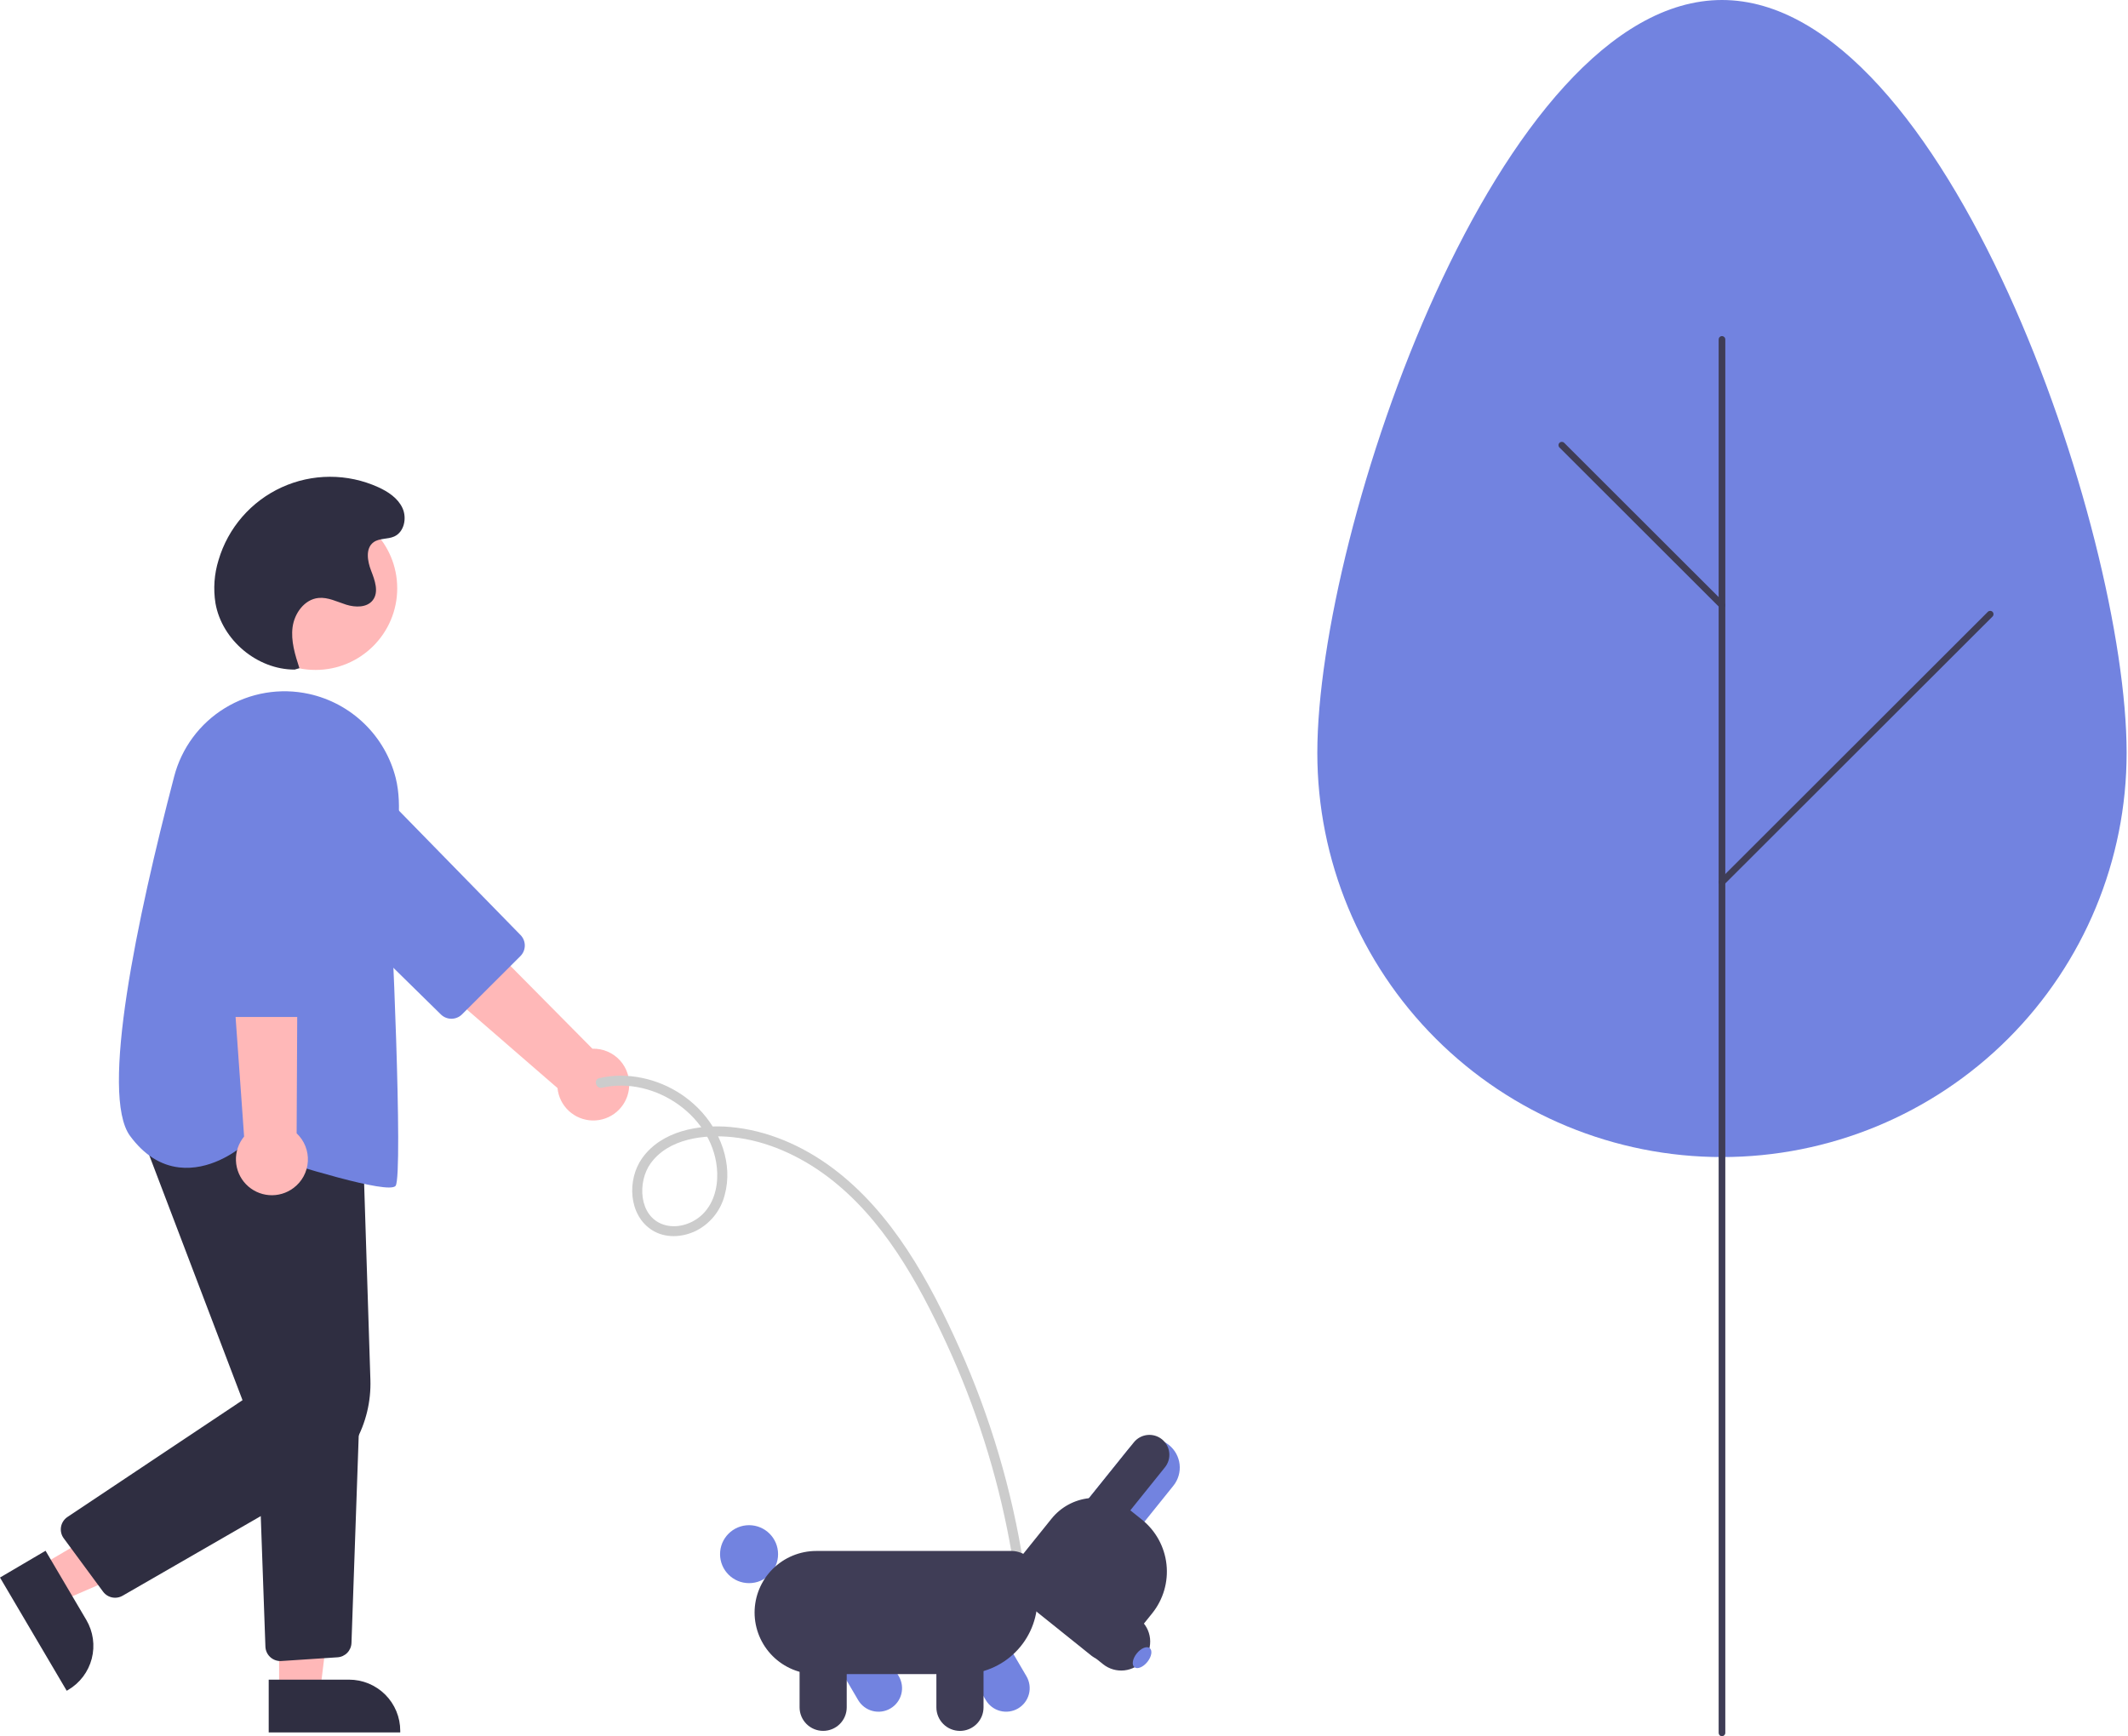 <svg viewBox="0 0 261 213" fill="none" xmlns="http://www.w3.org/2000/svg">
<path d="M77.131 133.673C77.225 133.04 77.178 132.394 76.994 131.78C76.81 131.167 76.494 130.601 76.068 130.123C75.641 129.645 75.115 129.266 74.527 129.013C73.938 128.76 73.301 128.639 72.66 128.658L44.581 100.294L39.034 108.042L68.379 133.486C68.483 134.559 68.978 135.557 69.769 136.29C70.56 137.023 71.593 137.441 72.672 137.464C73.751 137.487 74.801 137.114 75.623 136.415C76.444 135.717 76.981 134.741 77.131 133.673V133.673Z" fill="#FFB8B8"/>
<path d="M63.83 117.295L56.664 124.448C56.32 124.788 55.857 124.98 55.373 124.982C54.889 124.984 54.424 124.796 54.078 124.458L34.494 105.222C33.817 104.557 33.279 103.765 32.91 102.89C32.542 102.016 32.35 101.077 32.347 100.129C32.344 99.18 32.529 98.24 32.892 97.364C33.255 96.487 33.788 95.691 34.46 95.021C35.133 94.351 35.932 93.822 36.811 93.462C37.69 93.103 38.631 92.921 39.58 92.928C40.53 92.934 41.469 93.129 42.343 93.5C43.216 93.872 44.008 94.412 44.671 95.091L63.847 114.716C64.183 115.062 64.37 115.526 64.367 116.009C64.363 116.491 64.171 116.953 63.83 117.295V117.295Z" fill="#7283E0"/>
<path d="M38.696 82.189C44.232 82.189 48.719 77.705 48.719 72.174C48.719 66.644 44.232 62.16 38.696 62.16C33.16 62.16 28.672 66.644 28.672 72.174C28.672 77.705 33.16 82.189 38.696 82.189Z" fill="#FFB8B8"/>
<path d="M4.827 192.176L7.365 196.484L25.204 188.754L21.458 182.396L4.827 192.176Z" fill="#FFB8B8"/>
<path d="M5.587 190.25L10.585 198.733L10.586 198.734C11.004 199.444 11.278 200.229 11.393 201.045C11.507 201.861 11.46 202.691 11.253 203.489C11.046 204.286 10.684 205.035 10.188 205.693C9.691 206.351 9.07 206.904 8.359 207.322L8.183 207.426L0 193.536L5.587 190.25Z" fill="#2F2E41"/>
<path d="M34.233 207.695H39.237L41.617 188.415L34.232 188.415L34.233 207.695Z" fill="#FFB8B8"/>
<path d="M32.957 206.063L42.81 206.063H42.811C43.635 206.063 44.452 206.225 45.214 206.54C45.975 206.856 46.668 207.318 47.251 207.9C47.834 208.483 48.296 209.174 48.612 209.936C48.928 210.697 49.09 211.512 49.09 212.336V212.54L32.957 212.541L32.957 206.063Z" fill="#2F2E41"/>
<path d="M14.119 196.014C13.831 196.014 13.547 195.947 13.29 195.817C13.033 195.687 12.81 195.499 12.64 195.267L7.815 188.719C7.667 188.52 7.562 188.292 7.506 188.051C7.449 187.809 7.442 187.559 7.485 187.315C7.528 187.07 7.62 186.837 7.755 186.63C7.891 186.422 8.067 186.244 8.274 186.106L29.746 171.778L16.79 137.744L44.496 140.028L45.429 169.275C45.516 171.939 44.877 174.576 43.58 176.905C42.283 179.233 40.376 181.166 38.064 182.495L15.037 195.768C14.758 195.929 14.441 196.014 14.119 196.014V196.014Z" fill="#2F2E41"/>
<path d="M34.385 203.781C33.91 203.78 33.453 203.595 33.112 203.265C32.77 202.936 32.57 202.486 32.553 202.012L31.538 173.52L44.111 172.858L43.109 201.555C43.095 202.009 42.911 202.442 42.594 202.769C42.277 203.095 41.85 203.292 41.396 203.321L34.51 203.777C34.468 203.78 34.426 203.781 34.385 203.781Z" fill="#2F2E41"/>
<path d="M47.702 145.686C44.503 145.686 33.33 142.091 29.451 140.81C28.87 141.274 25.683 143.655 21.962 143.22C19.666 142.951 17.644 141.652 15.954 139.361C12.221 134.299 16.831 112.593 21.357 95.276C22.264 91.775 24.494 88.762 27.579 86.871C30.663 84.979 34.362 84.356 37.897 85.132V85.132C40.459 85.697 42.812 86.964 44.693 88.792C46.574 90.62 47.907 92.936 48.543 95.479C49.395 98.943 48.662 103.019 48.127 105.995C47.876 107.394 47.677 108.5 47.745 109.043C48.007 111.142 49.466 144.063 48.528 145.468C48.428 145.618 48.139 145.686 47.702 145.686Z" fill="#7283E0"/>
<path d="M35.999 145.744C36.513 145.362 36.937 144.871 37.241 144.308C37.545 143.744 37.721 143.12 37.758 142.481C37.795 141.842 37.691 141.202 37.453 140.608C37.216 140.013 36.85 139.477 36.383 139.039L36.581 99.146L27.177 100.711L29.939 139.432C29.254 140.265 28.898 141.32 28.939 142.397C28.981 143.474 29.416 144.499 30.163 145.277C30.91 146.055 31.917 146.532 32.992 146.619C34.068 146.705 35.138 146.394 35.999 145.744V145.744Z" fill="#FFB8B8"/>
<path d="M38.174 124.766H28.044C27.561 124.764 27.097 124.573 26.753 124.233C26.41 123.892 26.214 123.431 26.208 122.948L25.959 95.511C25.951 94.563 26.13 93.622 26.488 92.743C26.846 91.864 27.374 91.065 28.043 90.391C28.712 89.718 29.508 89.183 30.385 88.819C31.262 88.455 32.202 88.268 33.152 88.269C34.101 88.27 35.041 88.459 35.917 88.826C36.793 89.192 37.588 89.728 38.255 90.403C38.922 91.079 39.449 91.879 39.804 92.759C40.16 93.639 40.337 94.58 40.326 95.529L40.011 122.952C40.004 123.434 39.807 123.895 39.464 124.234C39.12 124.573 38.657 124.764 38.174 124.766V124.766Z" fill="#7283E0"/>
<path d="M36.143 82.147C31.554 82.155 27.225 78.531 26.429 74.016C26.145 72.242 26.273 70.426 26.805 68.71C27.382 66.756 28.371 64.948 29.707 63.409C31.042 61.87 32.693 60.634 34.547 59.786C36.401 58.938 38.415 58.496 40.454 58.492C42.493 58.487 44.509 58.919 46.367 59.759C47.595 60.314 48.804 61.111 49.366 62.335C49.928 63.558 49.577 65.269 48.347 65.819C47.543 66.179 46.535 66.002 45.822 66.519C44.798 67.26 45.061 68.839 45.519 70.017C45.976 71.195 46.493 72.621 45.727 73.627C45.012 74.563 43.584 74.534 42.46 74.182C41.335 73.829 40.225 73.239 39.053 73.359C37.343 73.534 36.114 75.233 35.886 76.936C35.659 78.638 36.194 80.34 36.723 81.974L36.143 82.147Z" fill="#2F2E41"/>
<path d="M161.57 92.367C161.57 64.982 183.79 0 211.201 0C238.611 0 260.832 64.982 260.832 92.367C260.832 105.518 255.603 118.13 246.295 127.428C236.988 136.727 224.364 141.951 211.201 141.951C198.038 141.951 185.414 136.727 176.106 127.428C166.799 118.13 161.57 105.518 161.57 92.367V92.367Z" fill="#7283E0"/>
<path d="M211.201 213C211.093 213 210.989 212.957 210.913 212.881C210.836 212.804 210.793 212.7 210.793 212.592V41.642C210.793 41.534 210.836 41.43 210.913 41.354C210.989 41.277 211.093 41.234 211.201 41.234C211.309 41.234 211.413 41.277 211.49 41.354C211.566 41.43 211.609 41.534 211.609 41.642V212.592C211.609 212.7 211.566 212.804 211.49 212.881C211.413 212.957 211.309 213 211.201 213Z" fill="#3F3D56"/>
<path d="M211.201 74.645C211.147 74.645 211.094 74.635 211.044 74.614C210.995 74.594 210.95 74.564 210.912 74.526L191.268 54.9C191.192 54.824 191.15 54.72 191.15 54.613C191.151 54.505 191.194 54.402 191.27 54.326C191.346 54.249 191.449 54.207 191.557 54.206C191.665 54.206 191.769 54.248 191.845 54.324L211.489 73.949C211.546 74.006 211.585 74.079 211.601 74.158C211.617 74.237 211.608 74.319 211.578 74.393C211.547 74.468 211.494 74.532 211.427 74.576C211.36 74.621 211.281 74.645 211.201 74.645V74.645Z" fill="#3F3D56"/>
<path d="M211.201 108.62C211.12 108.62 211.041 108.596 210.974 108.552C210.907 108.507 210.855 108.443 210.824 108.369C210.793 108.294 210.785 108.212 210.801 108.133C210.817 108.054 210.855 107.981 210.912 107.924L243.81 75.058C243.886 74.982 243.99 74.94 244.098 74.941C244.205 74.941 244.309 74.984 244.385 75.06C244.461 75.136 244.504 75.239 244.504 75.347C244.505 75.454 244.463 75.558 244.387 75.635L211.49 108.501C211.452 108.539 211.407 108.569 211.357 108.589C211.308 108.61 211.255 108.62 211.201 108.62V108.62Z" fill="#3F3D56"/>
<path d="M73.851 133.441C80.362 131.971 87.739 137.059 87.968 143.89C88.032 145.812 87.468 147.83 85.989 149.137C84.767 150.216 82.949 150.76 81.369 150.233C78.33 149.218 78.168 144.986 79.798 142.727C82.006 139.667 86.379 139.144 89.849 139.508C94.092 139.953 98.124 141.812 101.508 144.359C108.282 149.459 112.596 157.275 116.087 164.826C119.661 172.573 122.26 180.732 123.824 189.118C124.021 190.171 124.202 191.227 124.365 192.286C124.412 192.441 124.517 192.572 124.659 192.65C124.801 192.728 124.968 192.747 125.124 192.703C125.278 192.654 125.407 192.548 125.485 192.407C125.562 192.265 125.582 192.1 125.541 191.944C124.112 182.794 121.472 173.873 117.691 165.417C114.036 157.233 109.427 148.744 102.096 143.283C98.441 140.56 94.125 138.665 89.558 138.26C85.713 137.919 81.16 138.732 78.769 142.073C76.882 144.709 77.074 149.089 79.993 150.925C81.597 151.934 83.636 151.816 85.302 151.031C86.187 150.595 86.965 149.972 87.584 149.205C88.204 148.438 88.648 147.546 88.888 146.591C89.924 142.797 88.351 138.693 85.653 135.981C83.12 133.429 79.679 131.983 76.082 131.96C75.216 131.97 74.353 132.073 73.509 132.267C72.74 132.441 73.084 133.615 73.851 133.441V133.441Z" fill="#CCCCCC"/>
<path d="M105.252 208.569L101.206 201.667L106.195 198.747L110.242 205.649V205.649C110.629 206.31 110.738 207.098 110.544 207.839C110.35 208.58 109.87 209.214 109.208 209.601C108.547 209.989 107.758 210.097 107.016 209.904C106.274 209.71 105.64 209.23 105.252 208.569Z" fill="#7283E0"/>
<path d="M91.873 194.223C93.838 194.223 95.431 192.631 95.431 190.668C95.431 188.705 93.838 187.113 91.873 187.113C89.908 187.113 88.315 188.705 88.315 190.668C88.315 192.631 89.908 194.223 91.873 194.223Z" fill="#7283E0"/>
<path d="M120.908 208.569L116.861 201.667L121.851 198.747L125.897 205.649C126.283 206.31 126.392 207.097 126.198 207.838C126.004 208.578 125.523 209.212 124.862 209.599C124.201 209.986 123.413 210.094 122.671 209.901C121.93 209.708 121.296 209.229 120.908 208.569V208.569Z" fill="#7283E0"/>
<path d="M92.55 197.83C92.552 195.827 93.349 193.907 94.767 192.49C96.184 191.074 98.106 190.278 100.111 190.275H124.047C124.894 190.276 125.707 190.613 126.306 191.212C126.905 191.81 127.242 192.622 127.243 193.468V196.189C127.24 198.627 126.27 200.964 124.544 202.688C122.819 204.411 120.48 205.381 118.04 205.384H100.111C98.106 205.381 96.184 204.585 94.767 203.169C93.349 201.752 92.552 199.832 92.55 197.83V197.83Z" fill="#3F3D56"/>
<path d="M98.069 209.459V201.46H103.851V209.459C103.851 210.225 103.547 210.96 103.005 211.501C102.463 212.043 101.727 212.347 100.96 212.347C100.194 212.347 99.458 212.043 98.916 211.501C98.374 210.96 98.069 210.225 98.069 209.459Z" fill="#3F3D56"/>
<path d="M114.848 209.459V201.46H120.63V209.459C120.63 209.838 120.556 210.214 120.411 210.565C120.266 210.916 120.053 211.235 119.784 211.503C119.516 211.772 119.197 211.985 118.846 212.13C118.495 212.276 118.119 212.351 117.739 212.351C117.359 212.351 116.983 212.276 116.632 212.13C116.281 211.985 115.962 211.772 115.693 211.503C115.425 211.235 115.212 210.916 115.067 210.565C114.922 210.214 114.847 209.838 114.848 209.459V209.459Z" fill="#3F3D56"/>
<path d="M138.373 177.813C138.964 177.08 139.823 176.612 140.76 176.511C141.697 176.409 142.636 176.684 143.371 177.273C144.106 177.863 144.576 178.72 144.679 179.656C144.783 180.591 144.51 181.53 143.921 182.265L138.072 189.541L132.524 185.089L138.373 177.813Z" fill="#7283E0"/>
<path d="M124.284 192.146L128.97 186.317C130.109 184.903 131.763 183.998 133.569 183.801C135.375 183.604 137.186 184.131 138.604 185.266L140.068 186.441C141.755 187.798 142.835 189.769 143.07 191.92C143.305 194.072 142.677 196.228 141.322 197.917L137.462 202.719C137.035 203.249 136.416 203.588 135.739 203.661C135.063 203.735 134.385 203.538 133.854 203.113L124.678 195.749C124.148 195.323 123.809 194.705 123.735 194.029C123.661 193.353 123.858 192.676 124.284 192.146V192.146Z" fill="#3F3D56"/>
<path d="M139.069 176.947C139.27 176.697 139.519 176.489 139.8 176.334C140.082 176.18 140.392 176.083 140.711 176.048C141.03 176.013 141.353 176.042 141.662 176.131C141.97 176.221 142.258 176.371 142.508 176.572C142.759 176.773 142.967 177.021 143.122 177.303C143.276 177.584 143.373 177.893 143.408 178.212C143.443 178.531 143.415 178.854 143.325 179.162C143.235 179.47 143.085 179.758 142.884 180.008L136.339 188.15L132.524 185.089L139.069 176.947Z" fill="#3F3D56"/>
<path d="M129.693 190.556L139.75 198.626C140.483 199.217 140.951 200.075 141.052 201.01C141.153 201.946 140.879 202.884 140.289 203.618C139.699 204.351 138.842 204.822 137.905 204.925C136.969 205.028 136.03 204.756 135.294 204.169L125.237 196.1L129.693 190.556Z" fill="#3F3D56"/>
<path d="M140.726 203.887C141.245 203.241 141.375 202.484 141.016 202.196C140.657 201.907 139.945 202.197 139.426 202.843C138.907 203.489 138.777 204.246 139.136 204.534C139.495 204.822 140.207 204.532 140.726 203.887Z" fill="#7283E0"/>
</svg>
